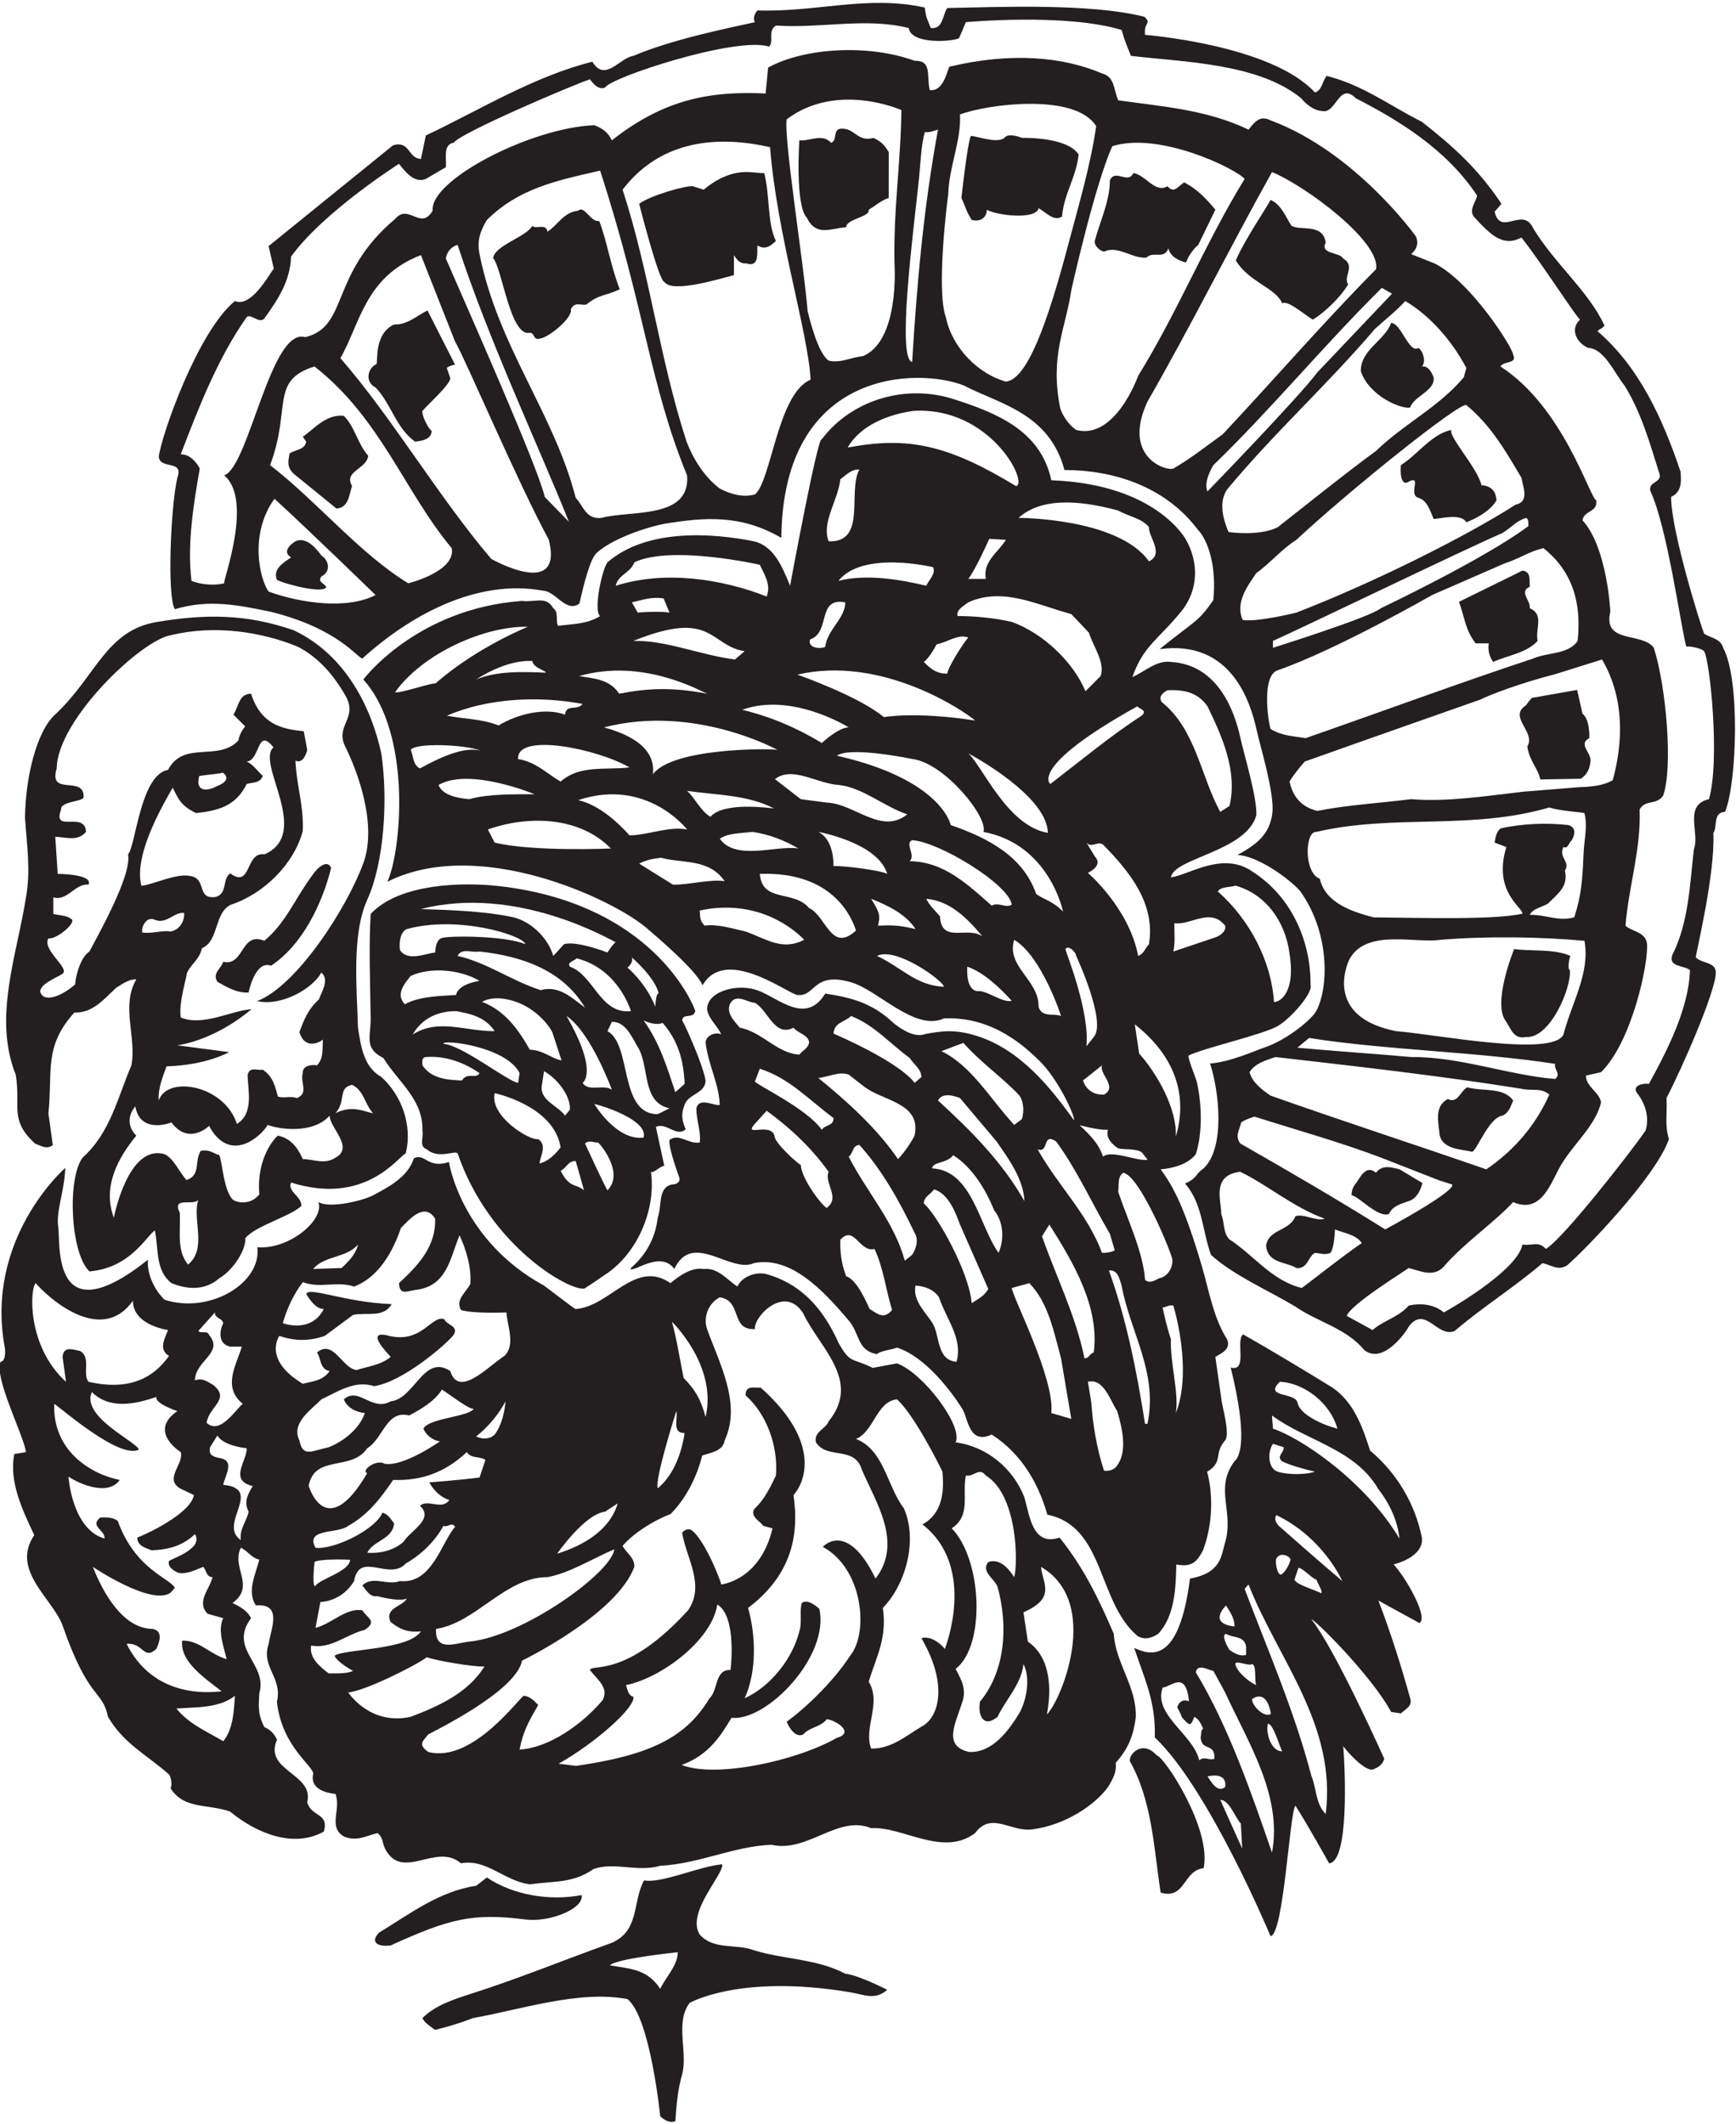 <?xml version="1.0" encoding="UTF-8"?>
<svg xmlns="http://www.w3.org/2000/svg" xmlns:xlink="http://www.w3.org/1999/xlink" width="448pt" height="548pt" viewBox="0 0 448 548" version="1.1">
<g id="surface1">
<path style=" stroke:none;fill-rule:nonzero;fill:rgb(13.73%,12.16%,12.549%);fill-opacity:1;" d="M 142.781 156.922 C 140.891 153.645 138.242 155.473 134.715 155.031 C 107.375 157.047 93.766 175.316 93.766 175.316 C 106.5 189.5 103.5 220 99.953 227.5 C 123.516 215.656 157.984 231.949 166.664 239.273 C 169.848 241.961 179.719 250.402 181.305 254.203 C 186.973 244.375 202.035 255.43 205.496 256.648 C 210.535 257.531 209.508 250.52 219.59 253.418 C 226.668 255.453 236.02 266.16 243.578 262.762 C 256.527 262.098 265.133 270.695 268.277 273.738 C 273.223 278.527 277.727 288.59 277.098 288.969 C 271.176 280.652 263.324 270.844 252.145 267.285 C 246.473 265.488 243.035 265.988 238.785 266.777 C 235.949 267.879 232.43 265.406 230.633 263.988 C 225.027 258.633 219.387 257.344 212.961 256.336 C 208 264.5 201.047 257.621 195.727 255.586 C 190.535 253.594 182.66 255.641 182.469 260.238 C 182.723 262.887 185.242 264.648 186.125 266.918 C 185.117 266.16 182.094 266.918 182.094 269.062 C 182.848 274.98 185.492 279.391 185.746 285.062 C 184.359 285.441 180.453 282.922 179.699 285.945 C 179.699 289.094 180.957 291.992 180.578 294.766 C 177.684 295.27 175.16 292.246 172.77 294.133 C 172.43 296.043 175.289 303.773 175.289 303.773 C 175.664 305.031 174.531 305.602 173.398 305.602 C 169.742 306.355 170.867 311.02 169.734 314.168 C 169.23 318.453 167.453 323.191 162.664 327.285 C 163.422 328.547 170.375 322.422 174.027 327.398 C 178.691 317.445 188.52 328.656 194.566 325.887 C 204.016 323.996 212.332 332.816 218.758 340.379 C 222.031 343.895 220.953 348.363 226.301 349.367 C 227.055 348.52 230.523 348.164 231.484 347.684 C 240.145 350.457 247.742 362.441 248.477 363.738 C 249.836 366.152 250.133 372.797 255.93 370.113 C 263.738 375.152 268.016 382.848 270.285 390.785 C 285.152 393.809 283.145 413.203 293.477 422.023 C 295.367 423.285 297.383 422.527 298.895 421.52 C 303.18 416.984 303.438 409.688 303.562 403.641 C 307.094 404.27 308.707 403.508 310.504 399.852 C 312.895 393.426 313.152 385.875 311.516 379.699 C 315.797 377.18 313.133 375.027 316.156 371.625 C 317.52 369.941 315.375 362.918 315.191 360.973 L 313.637 350.078 C 315.023 349.195 317.793 348.188 316.66 345.543 C 313.133 339.996 312.012 332.957 310.109 326.516 C 305.824 312.027 302.988 306.355 299.523 301.695 C 302.547 301.441 306.578 300.434 308.598 297.789 C 310.285 292.602 310.219 285.281 308.914 279.414 C 308.551 277.777 306.621 273.531 306.707 272.336 C 310.898 270.293 326.062 266.922 329.828 264.664 C 333.332 262.566 338.848 256.121 338.207 254.191 C 338.332 243.355 333.672 231.637 323.34 224.961 C 315.59 219.414 306.707 225.844 302.172 226.348 C 302.988 221.305 321.574 219.73 324.219 210.344 C 324.398 205.559 321.102 194.938 320.059 190.199 C 318.656 183.844 314.5 171.5 302.172 170.781 C 298.516 170.277 295.617 173.176 292.215 174.688 C 295.137 166.457 299 165 304.918 157.637 C 309.465 151.98 309.227 144.824 306.074 139.281 C 306.074 139.281 298.578 124.914 271.301 123.906 C 268.527 110.805 256.684 106.332 245.344 102.738 C 232.742 99.086 219.387 103.621 212.078 113.324 C 211.07 112.191 203.891 151.125 203.891 151.125 C 202 146.59 199.859 140.918 194.566 139.656 C 183.918 137.516 167.012 136.297 156.883 144.988 C 155.508 146.168 153.008 157.641 154.875 158.938 C 151.473 161.078 147.82 160.953 144.039 161.457 C 143.285 160.449 144.293 157.93 142.781 156.922 Z M 150.34 181.617 C 148.828 183.508 146.184 181.488 145.805 184.387 C 140.766 182.496 133.707 184.137 128.668 187.16 C 124.133 185.395 119.723 185.523 115.312 184.641 C 125.895 180.105 138.875 179.473 150.34 181.617 Z M 192.172 168.008 L 189.652 170.148 C 180.707 169.016 171.762 165.109 163.445 165.363 C 184 157 183.102 166.621 192.172 168.008 Z M 163.066 155.406 C 165.965 154.777 168.105 153.895 171.258 154.398 L 172.77 158.055 C 170.879 157.676 165.207 157.93 164.578 158.055 Z M 213.34 207.066 L 206.66 206.188 L 199.984 201.02 C 204.52 197.492 210.945 202.281 216.617 202.531 C 222.789 203.289 228.082 208.074 234.129 210.094 C 227.453 215.512 220.523 207.32 213.34 207.066 Z M 228.965 225.465 C 227.453 224.582 217.875 223.32 215.105 223.449 C 215.105 220.297 214.348 216.266 211.199 214.629 C 211.199 214.629 226.57 217.398 228.965 225.465 Z M 194.188 214.629 C 198.473 215.258 202.379 216.77 206.031 218.91 C 200.234 218.031 189.902 222.188 185.746 216.391 C 188.016 214.879 191.164 215.008 194.188 214.629 Z M 183.352 210.723 C 180.957 209.461 179.195 205.684 177.305 204.043 C 185.242 205.18 192.93 205.051 199.73 208.578 C 198.348 208.453 186.754 206.816 183.352 210.723 Z M 168.484 199.762 C 169.43 192.012 160.422 188.926 155.883 187.664 C 179.195 181.617 200.613 193.461 200.613 193.461 C 198.219 193.082 173.523 192.957 168.484 199.762 Z M 162.438 197.996 C 156.262 198.754 149.711 197.238 144.672 201.648 C 141.52 199.887 138.242 196.484 133.707 195.855 C 133.203 188.859 154.246 193.207 162.438 197.996 Z M 137.363 170.527 C 137.613 172.418 141.395 173.176 140.766 173.551 C 135.219 173.301 128.164 173.047 122.871 175.316 C 126.527 172.922 132.195 170.277 137.363 170.527 Z M 101.957 178.594 C 109.012 168.637 125.016 161.457 136.227 161.707 C 136.227 161.707 123 167 112.359 176.34 C 111.477 176.09 103.215 178.969 101.957 178.594 Z M 105.988 193.461 C 107.246 191.57 120.227 192.074 124.133 193.711 C 119.848 192.453 113.422 195.477 108.383 198.246 C 106.492 197.367 106.742 195.098 105.988 193.461 Z M 113.172 202.531 C 121.109 197.871 137.992 204.926 137.992 204.926 C 132.953 204.926 125.895 204.801 121.109 206.188 C 118.086 205.934 114.18 205.18 113.172 202.531 Z M 127.66 217.398 L 125.895 213.996 C 136.355 210.344 149.457 210.598 157.648 218.91 C 157.648 218.91 137.613 219.793 127.66 217.398 Z M 149.207 206.438 C 166.91 200.516 177.305 213.996 177.305 213.996 C 172.391 213.117 167.223 215.512 162.438 215.512 C 159.285 211.98 154.371 207.57 149.207 206.438 Z M 173.648 228.234 L 164.957 222.816 C 166.594 221.938 168.23 221.559 170.625 221.305 C 176.043 222.816 182.973 221.434 187.008 227.355 C 183.477 226.723 177.555 228.363 173.648 228.234 Z M 192.426 240.332 C 189.023 239.574 184.988 238.316 181.84 238.82 C 180.578 237.559 180.707 236.68 180.578 234.914 C 195.574 231.699 205.023 239.828 207.543 242.473 C 201.875 245.371 197.969 242.348 192.426 240.332 Z M 208.805 234.285 C 204.773 229.496 196.707 233.023 196.078 225.465 C 215.105 224.77 219.891 236.93 220.898 240.078 C 214.473 246.004 213.215 236.301 208.805 234.285 Z M 236.273 239.703 C 231.801 238.633 229.973 238.695 226.57 238.82 C 227.199 236.301 227.074 235.48 224.805 231.891 C 228.965 233.527 233.754 235.797 236.273 239.703 Z M 226.316 246.633 C 231.23 244.113 243.578 253.184 243.578 254.57 C 236.398 254.316 232.617 249.531 226.316 246.633 Z M 242.57 236.426 C 241.816 235.418 239.801 233.652 239.043 231.891 C 245.219 232.395 249.754 237.055 253.535 241.594 C 249.629 238.82 242.949 243.609 242.57 236.426 Z M 252.902 255.703 C 248.996 256.207 249.629 249.402 249.629 249.402 C 253.66 250.789 257.816 254.57 261.094 258.223 C 258.824 258.73 255.551 256.082 252.902 255.703 Z M 255.93 233.652 C 249.629 228.109 243.578 222.312 234.762 222.188 C 236.398 220.551 233.375 217.652 235.391 216.77 C 242.32 217.148 260.465 228.234 261.094 233.402 C 259.582 234.41 257.691 232.645 255.93 233.652 Z M 268.023 259.734 C 268.148 252.805 259.582 249.402 261.723 242.473 C 268.906 246.758 273.82 262.129 273.82 262.129 C 272.184 261.375 268.781 262.633 268.023 259.734 Z M 267.395 230.629 C 263.992 220.93 255.109 216.266 245.344 212.863 C 245.344 212.863 243.141 201.145 215.984 194.973 C 219.387 192.453 235.641 195.855 235.641 195.855 C 243.832 196.988 255.109 210.91 253.785 214.629 C 270.859 217.84 274.324 235.164 274.324 235.164 C 271.488 232.332 269.41 232.141 267.395 230.629 Z M 241.691 166.242 C 244.461 165.738 247.234 163.473 249.879 164.48 C 248.242 166.371 244.59 172.293 244.461 173.805 C 242.195 173.805 240.617 173.109 238.414 170.781 C 239.988 169.645 241.691 166.242 241.691 166.242 Z M 216.363 149.863 C 222.664 141.926 240.809 146.336 240.809 146.336 C 241.562 148.102 239.676 149.613 239.043 151.125 C 232.742 149.613 223.672 147.973 216.363 149.863 Z M 247.109 158.938 C 246.73 157.297 248.621 156.414 249.879 155.406 C 258.824 151.375 267.52 156.039 276.465 158.434 L 281.004 163.219 C 282.012 166.621 285.285 170.906 284.027 174.434 L 280.121 178.34 C 276.969 170.781 269.156 163.348 261.094 160.449 C 256.684 159.441 251.645 158.938 247.109 158.938 Z M 254.414 149.359 L 249.879 149.359 C 251.77 146.965 255.297 139.027 255.297 139.027 L 259.582 139.281 C 257.566 142.555 253.535 144.949 254.414 149.359 Z M 270.418 214.879 C 259.961 213.117 253.535 197.68 249.879 194.344 C 255.551 197.492 270.23 206.5 270.418 214.879 Z M 274.953 244.867 C 275.586 243.734 277.602 245.496 277.727 246.633 C 277.727 246.633 285.664 263.641 282.262 267.547 L 280.371 269.941 C 281.254 260.68 274.953 245.496 274.953 244.867 Z M 284.906 282.414 C 282.262 282.543 280.246 281.156 279.488 278.762 L 284.402 274.855 C 283.523 276.996 288.562 280.398 284.906 282.414 Z M 288.562 296.277 C 289.82 296.652 293.238 296.277 294.625 297.285 L 296.156 299.188 C 293.887 299.816 286.797 296.527 284.656 298.418 C 283.523 295.016 281.379 292.938 278.609 290.289 C 278.609 290.289 283.27 291.613 285.914 291.488 C 285.285 293.629 287.051 295.27 288.562 296.277 Z M 272.559 294.512 C 277.852 301.695 281.758 310.387 286.422 318.328 L 287.68 322.609 C 286.672 323.113 285.539 323.238 284.402 323.238 C 280.496 312.906 273.062 305.98 267.773 296.527 C 270.797 297.66 268.906 291.992 272.559 294.512 Z M 248.621 269.062 C 252.902 273.973 258.699 278.008 262.859 282.414 C 264.117 283.801 264.371 286.574 263.738 288.715 L 261.723 290.23 C 255.551 283.551 250.762 274.98 242.949 271.203 Z M 247.738 283.297 L 257.188 294.512 C 260.34 299.047 264.117 304.215 264.371 309.883 C 258.699 299.93 251.016 292.117 242.066 283.93 C 243.074 281.91 245.848 282.543 247.738 283.297 Z M 219.641 262.129 C 225.688 264.523 229.719 269.312 234.762 272.965 C 236.145 274.98 237.656 275.738 237.785 277.879 L 236.02 279.391 C 236.02 279.391 233.375 274.699 215.105 266.664 C 215.23 263.77 218.129 263.641 219.641 262.129 Z M 219.012 277.25 L 222.914 280.273 C 227.578 284.055 237.91 284.434 236.02 293 C 234.887 295.145 233.5 297.156 231.734 299.047 C 226.316 291.109 218.633 284.18 211.199 278.133 C 214.098 277.754 216.617 276.367 219.012 277.25 Z M 190.91 265.152 C 189.652 263.516 187.133 261.375 188.52 258.73 C 190.156 256.336 192.801 258.602 194.816 258.73 C 198.219 260.617 199.859 267.676 204.773 265.152 C 206.031 266.664 208.426 266.918 208.805 268.809 C 208.68 270.445 207.164 270.949 206.285 272.086 C 200.613 271.832 196.582 266.16 190.91 265.152 Z M 213.34 311.648 C 211.828 310.766 206.789 303.961 206.66 300.562 C 205.781 300.184 199.625 294.629 199.879 292.992 C 198.617 289.211 190.676 294.125 195.59 289.086 L 197.844 286.574 C 203.891 290.984 209.309 296.023 213.844 302.324 C 212.586 305.223 216.992 309.004 213.34 311.648 Z M 212.078 291.488 C 208.176 285.945 195.195 279.895 194.816 279.016 L 196.078 275.738 C 203.637 278.133 208.68 283.676 215.105 288.465 C 215.105 290.605 212.961 290.102 212.078 291.488 Z M 224.43 337.73 C 223.926 336.723 221.277 330.172 218.379 329.289 C 217.121 326.137 216.742 322.863 216.867 319.84 C 220.523 315.934 221.781 323.238 225.688 322.23 C 228.082 327.398 228.586 332.816 230.223 337.98 C 227.957 340.629 226.285 338.801 224.43 337.73 Z M 233.5 325.258 C 230.727 315.176 223.797 307.742 219.012 298.418 C 220.27 297.535 219.891 295.52 221.781 295.395 C 227.703 301.945 232.238 310.137 236.02 318.074 C 237.152 319.84 236.398 322.23 235.391 323.746 Z M 246.855 351.34 C 241.816 350.961 242.57 345.039 240.809 341.637 C 239.172 338.863 235.391 335.59 236.273 331.684 C 238.539 331.809 241.059 332.691 242.32 334.707 C 244.336 340.629 248.492 345.289 246.855 351.34 Z M 250.762 336.219 C 250.07 328.09 241.816 313.41 238.414 310.516 C 238.289 308.875 240.43 307.867 241.059 306.859 C 244.715 307.992 246.477 312.531 247.738 315.934 L 255.047 332.562 C 253.91 334.453 252.652 334.961 250.762 336.219 Z M 257.691 323.238 C 252.652 316.184 250.887 301.945 240.555 301.441 C 240.684 299.68 244.461 300.184 245.973 298.039 C 251.016 301.191 254.543 307.238 256.559 312.277 C 258.824 315.051 259.328 319.461 257.691 323.238 Z M 271.301 364.566 C 272.277 355.812 261.348 334.707 261.094 332.312 L 265.629 331.051 C 270.543 336.094 271.93 343.527 273.82 350.457 L 276.465 366.078 Z M 268.906 318.957 L 270.797 315.934 C 277.098 325.887 283.773 337.227 282.262 348.945 C 281.129 349.195 281.129 350.457 279.867 350.457 C 277.602 339.367 272.559 329.414 268.906 318.957 Z M 287.934 378.555 C 287.176 379.312 286.168 379.562 284.906 379.438 C 283.02 373.641 282.012 367.594 281.633 361.922 L 280.75 356.504 C 284.781 355.496 286.422 361.164 288.309 364.062 C 289.57 368.348 291.207 374.773 287.934 378.555 Z M 296.121 367.34 L 295.492 367.34 C 293.352 353.73 290.703 340.379 286.168 327.777 C 288.562 327.523 288.941 330.172 289.445 331.684 C 291.711 343.902 298.895 354.109 296.121 367.34 Z M 303.43 364.566 C 304.312 359.527 301.918 351.465 302.172 345.543 C 301.16 342.395 300.785 340.754 300.027 337.352 C 301.035 337.227 301.664 336.598 302.801 336.848 C 305.195 345.164 306.578 356.883 303.43 364.566 Z M 302.547 325.004 C 302.676 327.145 301.289 329.414 299.145 329.793 C 298.137 330.297 296.625 331.305 295.492 330.172 C 294.988 322.988 291.082 314.926 288.562 307.488 C 288.812 305.852 288.309 303.711 289.82 302.574 C 294.105 303.078 302.547 323.746 302.547 325.004 Z M 318.801 228.488 C 326.613 230.629 331.781 237.812 332.789 246.129 C 334.488 256.902 329.637 258.73 328.758 258.477 C 328.125 248.02 322.457 237.184 314.266 230 C 315.148 228.613 317.668 228.992 318.801 228.488 Z M 303.051 238.191 C 307.211 238.82 312.375 234.031 316.156 238.82 C 316.535 240.332 314.77 241.465 313.637 241.844 L 302.801 245.496 C 303.305 243.23 303.051 240.586 303.051 238.191 Z M 303.43 293.254 C 303.809 286.195 298.641 276.996 293.98 271.832 L 292.848 264.273 C 307.086 275.484 305.066 287.836 303.43 293.254 Z M 301.289 178.09 C 306.074 177.836 309.352 178.969 311.621 182.246 C 315.273 189.805 319.434 198.879 317.289 207.949 L 314.895 209.461 C 309.855 200.266 308.598 188.168 299.777 181.113 C 298.895 179.602 300.152 178.719 301.289 178.09 Z M 296.5 243.609 C 295.367 244.867 295.238 246.004 293.727 246.633 C 291.336 234.223 280.75 225.211 280.75 225.211 C 282.199 224.457 284.402 222.945 282.516 220.93 L 280.371 217.398 C 281.633 218.91 283.27 216.895 284.656 217.902 C 291.461 224.836 298.266 233.148 296.5 243.609 Z M 293.477 182.246 C 293.98 182.875 296.246 183.254 294.609 184.641 C 286.672 189.805 279.238 195.98 271.047 202.281 C 271.047 202.281 265.188 197.996 293.477 182.246 Z M 288.562 131.719 C 291.207 133.23 294.734 133.734 296.5 136.004 C 296.375 138.523 300.531 142.934 296.5 144.824 C 288.562 133.609 262.859 133.609 262.859 133.609 C 269.535 127.562 281.129 129.703 288.562 131.719 Z M 235.641 106.016 C 255.426 104.758 265.504 124.539 262.227 125.422 C 244.715 114.836 234.5 112.5 218.758 115.465 C 222.16 109.543 229.469 106.898 235.641 106.016 Z M 216.867 123.656 C 218.379 122.523 219.766 121.012 221.781 121.137 C 218.633 126.805 223.797 140.035 213.844 139.656 C 211.953 134.742 216.238 129.199 216.867 123.656 Z M 209.055 164.984 C 214.473 163.094 210.695 154.023 218.129 155.406 C 218.129 159.566 213.465 162.465 212.961 166.875 C 211.828 167.504 208.301 167.254 209.055 164.984 Z M 251.645 185.898 C 236.211 183.508 228.082 185.02 228.082 185.02 C 221.656 179.602 205.781 174.055 205.781 174.055 C 227.391 169.016 248.492 183.191 251.645 185.898 Z M 219.012 187.664 C 216.363 187.664 212.078 191.695 212.078 191.695 C 205.652 187.789 198.852 184.891 191.543 183.129 C 204.395 178.465 219.012 187.664 219.012 187.664 Z M 163.695 145.074 C 173.273 140.539 196.078 145.707 196.078 145.707 C 197.086 147.973 199.102 150.746 197.844 153.895 C 186.25 149.359 171.633 147.094 158.906 151.125 C 159.41 148.352 162.812 147.723 163.695 145.074 Z M 182.469 178.969 C 173.211 177.207 167.098 177.586 159.789 178.969 C 157.27 175.191 153.238 175.062 149.457 174.434 C 165.965 169.645 181.086 178.465 182.469 178.969 "/>
<path style=" stroke:none;fill-rule:nonzero;fill:rgb(13.73%,12.16%,12.549%);fill-opacity:1;" d="M 293.098 443.191 C 293.477 435.379 287.805 428.953 287.43 421.52 C 283.523 412.449 279.617 404.383 273.441 396.699 C 266.5 399 265.758 391.281 264.371 386.367 C 261.473 378.805 254.543 373.137 246.605 372.129 C 248.652 367.938 238.098 354.078 231.469 351.758 L 225.215 352.914 C 219.789 350.207 219.5 352 216.398 346.457 C 211.988 336.629 206 331 197.59 328.656 C 194.945 328.152 191.543 329.289 190.281 331.934 C 187.512 330.047 185.242 327.02 181.59 327.398 C 178.438 326.895 175.289 329.16 173.02 331.051 C 163.949 324.754 157.395 337.102 148.574 337.73 C 148.574 337.98 143.285 333.824 140.387 331.684 C 119.344 320.215 115.879 300.434 115.879 299.805 C 110.211 301.633 109.703 297.348 106.809 298.859 C 105.168 303.836 100.113 306.312 96.391 308.336 C 93.699 309.797 84.984 311.879 82.164 310.125 C 83.805 314.785 74.5 322.5 66.406 321.777 C 67.609 330.98 54.141 339.117 42.484 335.336 C 39.711 332.691 37.82 328.406 38.199 325.004 C 13 345 15.66 320.469 15.031 316.562 C 14.402 312.531 16.652 307.301 16.844 301.316 C 16.844 301.316 -4.137 319.586 1.281 347.938 C 1.281 347.938 1.66 351.211 0.148 351.34 C -1.617 355.371 6.195 370.488 6.699 374.648 L 3.676 375.152 C 2.289 382.336 5.816 389.645 8.844 396.066 C 2.668 405.141 13.629 412.449 16.148 419.379 C 22.953 438.973 26.418 435.82 27.867 442.941 C 32.027 449.996 37.949 452.77 43.617 457.809 C 44.121 458.438 44.504 460.578 44 461.332 C 47.402 466.875 53.699 465.367 59.367 467.383 C 66.422 473.18 75.887 476.836 83.57 472.551 C 84.957 467.637 80.41 468.898 79.277 464.988 C 81.164 457.555 67.949 456.922 71.477 448.859 C 70.844 447.348 69.711 446.211 68.199 445.582 C 66.562 442.305 66.688 440.414 66.941 436.762 C 69.082 429.203 58.863 425.551 64.785 417.488 C 63.902 415.598 61.887 414.465 59.996 413.582 C 66.047 409.172 59.621 404.512 62.141 399.344 C 63.652 399.848 65.039 402.117 66.926 402.367 C 65.918 406.273 63.652 410.684 66.047 414.211 C 73.102 413.582 69.824 420.512 69.32 424.164 C 67.305 430.09 72.977 432.859 71.465 439.035 C 72.723 450.941 81.418 455.918 80.789 457.809 C 80.031 461.59 84.191 462.598 86.582 462.848 C 88.094 466.879 84.566 471.289 88.727 473.809 C 92 475.195 94.395 473.684 97.418 472.93 C 98.805 473.938 98.68 475.449 99.309 476.836 C 103.719 485.656 112.539 475.195 118.965 480.738 C 125.52 479.48 130.055 485.277 136.73 486.16 C 143.156 485.277 147.82 485.906 153.113 482.254 C 158.531 480.234 164.453 483.133 170.375 481.371 C 180.453 480.867 189.273 476.332 199.102 475.953 C 208.426 478.094 216.238 468.141 224.805 471.668 C 232.996 471.164 243.328 479.227 251.645 472.93 C 255.93 467.133 261.094 472.992 266.766 471.922 C 274.953 470.785 282.516 465.746 285.914 461.086 C 287.301 458.816 288.184 457.18 287.934 454.785 C 291.207 451.129 292.469 447.855 293.098 443.191 Z M 53.949 344.406 C 53.445 343.148 51.934 344.156 51.176 343.398 L 55.461 338.613 C 55.336 340.125 57.477 340.125 57.602 341.383 C 56.723 343.148 56.094 346.676 59.367 347.434 L 62.391 347.434 C 61.133 351.969 57.215 357.766 62.633 362.176 C 60.617 363.938 56.723 370.238 53.32 367.09 C 53.949 362.805 59.508 361.027 55.094 357.375 C 53.207 356.238 52.184 355.496 50.297 356.129 C 50.422 350.961 57.855 349.07 53.949 344.406 Z M 9.219 331.051 C 11.488 333.824 25.789 347.621 34.293 335.59 C 34.293 341.953 43.367 343.148 43.367 343.148 C 42.484 345.414 40.844 348.188 43.617 349.828 C 39.73 355.301 33.664 358.961 22.828 356.504 C 21.191 354.234 23.582 350.328 20.684 348.566 C 18.797 348.188 16.402 347.18 16.148 350.078 L 17.031 356.504 C 6.887 347.305 7.707 332.438 9.219 331.051 Z M 32.672 424.117 C 37.02 423.742 37.066 428.449 40.344 425.426 C 41.223 423.535 42.105 420.891 39.461 420.262 C 31.648 420.262 26.48 410.684 23.961 404.258 C 23.961 404.258 39.02 414.402 43.996 410.938 L 45.129 409.676 C 43.871 407.156 34.922 404.953 30.387 392.414 C 29.379 391.531 27.488 391.406 25.852 391.531 C 23.078 393.801 27.113 394.684 26.984 396.949 C 18.543 394.555 17.66 380.949 17.66 380.949 C 20.559 382.965 27.992 386.051 30.891 381.828 C 23.582 380.383 13.504 374.395 14.008 362.176 C 16.781 364.191 30.891 376.41 35.805 374.02 C 35.805 372.254 20.75 365.578 23.711 359.148 C 28.246 363.688 34.922 362.301 40.344 360.41 C 39.965 362.176 45.762 364.062 45.762 364.062 C 38.074 369.355 46.641 374.648 46.641 374.648 C 47.523 377.672 42.359 381.453 46.391 383.973 L 50.043 385.734 C 49.16 390.648 37.191 396.066 35.426 396.699 C 35.426 398.84 37.57 399.344 39.082 399.973 C 43.367 399.848 47.145 398.84 50.297 395.816 C 52.691 399.598 43.996 402.242 43.617 402.746 C 43.113 404.258 45.004 405.395 46.012 405.77 C 48.152 406.273 50.422 405.016 52.438 404.258 C 53.195 404.887 53.195 406.902 54.832 406.902 C 54.203 409.93 50.547 413.203 53.57 416.355 L 57.602 417.488 C 56.094 420.637 57.73 424.797 58.484 428.07 C 53.949 426.688 51.43 423.16 47.02 423.285 C 46.391 428.703 52.801 432.906 57.211 436.371 C 53.57 436.734 39.648 438.027 32.672 424.117 Z M 60.629 437.523 C 60.375 441.051 60.25 446.09 57.602 449.238 C 53.445 446.719 48.91 444.957 45.508 440.797 C 50.422 440.422 56.469 440.797 60.629 437.523 Z M 64.156 390.02 C 63.652 392.539 61.762 394.43 62.141 397.328 C 56.094 393.297 68.188 384.098 57.602 383.09 C 57.98 380.82 60.879 376.789 56.594 376.16 C 54.707 375.781 53.824 375.277 54.203 373.387 L 56.094 370.363 C 57.73 373.137 63.652 373.641 63.652 373.641 C 63.902 376.664 58.863 381.957 65.227 383.406 C 63.59 386.051 63.023 387.754 64.156 390.02 Z M 182.094 365.578 C 180.77 360.852 179.445 358.645 176.422 355.496 C 175.414 350.711 174.785 346.047 173.398 341.008 C 173.398 341.008 185.18 352.348 182.094 365.578 Z M 174.531 364.062 C 175.035 365.953 173.273 369.734 176.676 369.734 C 175.918 374.773 173.902 380.57 169.742 383.973 C 168.863 381.828 174.531 364.062 174.531 364.062 Z M 156.137 390.02 L 159.41 387.879 C 157.27 395.062 150.215 398.84 143.789 400.855 C 143.789 400.855 150.844 390.648 156.137 390.02 Z M 141.27 406.902 C 146.938 405.895 152.859 402.117 158.531 399.723 C 157.773 405.895 134.715 422.277 121.109 423.535 C 117.77 423.852 112.16 426.434 112.539 420.262 C 122.996 418.621 130.305 406.902 141.27 406.902 Z M 115.941 386.996 C 114.18 389.77 110.273 386.617 108.383 388.508 C 112.16 391.91 105.863 394.934 104.098 397.832 C 101.453 400.102 97.922 400.855 94.773 400.605 C 96.285 397.453 101.324 397.203 101.703 393.047 C 100.82 391.91 100.191 390.648 98.68 390.273 C 96.977 394.555 86.332 399.848 81.418 399.344 C 78.645 394.18 87.215 395.816 89.859 393.676 C 95.027 390.777 98.176 386.617 101.453 381.828 C 108.887 382.082 114.934 379.812 120.477 374.648 C 121.613 376.41 123.879 375.656 125.266 376.664 L 123.754 381.199 C 118.965 381.828 110.777 382.461 110.777 382.461 C 111.91 384.477 113.547 386.238 115.941 386.996 Z M 90.363 402.43 C 90.113 405.582 82.316 407.379 81.309 409.27 C 80.551 409.145 81.039 404.258 81.164 402.996 C 82.172 402.242 88.348 402.305 90.363 402.43 Z M 122.871 370.617 C 125.895 368.223 128.793 364.82 130.434 361.547 C 130.305 364.062 129.426 367.844 127.66 370.113 C 126.398 371.371 124.512 371.371 122.871 370.617 Z M 92.379 321.098 C 91.875 323.492 90.047 325.383 88.16 327.145 L 80.789 327.398 C 83.812 323.871 89.355 324.629 92.379 321.098 Z M 77.262 371.625 C 74.992 367.09 80.535 363.562 82.93 361.039 C 87.215 359.023 91.625 356 96.539 357.637 C 104 356.5 115.059 346.93 117.074 344.406 C 118.461 342.016 115.188 341.887 114.684 340.379 C 111.406 339.117 108.949 346.676 100.445 344.66 C 93.828 342.895 100.066 349.195 100.82 350.078 C 98.301 352.219 94.648 352.598 92 353.48 C 88.223 352.977 86.078 345.414 81.797 348.945 C 82.93 350.457 82.426 353.23 85.07 353.73 C 83.309 356.254 80.66 356.379 78.141 357.008 C 67.684 350.77 72.094 344.66 72.094 344.66 C 76.125 346.047 79.781 346.047 83.812 344.66 L 91.121 339.242 C 94.773 338.484 98.93 340.125 101.074 336.469 C 88.789 335.965 79.906 331.934 79.023 333.824 C 79.906 335.336 81.543 337.73 83.559 337.73 C 80.285 344.156 72.977 341.383 72.977 341.383 C 74.109 337.48 75.746 333.949 78.141 330.801 C 82.75 332.5 86.836 330.422 91.371 331.934 C 97.797 329.539 101.453 322.734 103.469 316.812 C 105.609 314.672 109.516 310.012 112.289 314.422 C 112.539 321.602 107.879 326.516 102.965 331.051 C 103.09 334.078 104.75 333.25 107.121 332.816 C 115.312 331.934 116.066 324.879 118.59 318.703 C 120.227 322.23 121.738 327.02 121.359 331.305 C 120.227 333.445 117.453 335.336 118.965 337.98 C 122.117 338.988 130.684 338.613 130.684 338.613 C 130.938 342.141 133.078 347.055 130.18 349.828 C 126.023 352.473 118.398 360.852 116.195 353.73 C 109.391 349.195 106.996 360.914 100.82 361.547 C 95.906 364.316 92.633 357.637 88.727 361.039 C 89.609 363.184 91.75 364.316 94.145 364.566 C 92.883 368.473 88.727 371.879 84.82 373.387 C 80.285 374.395 78.141 376.035 77.262 371.625 Z M 94.773 373.641 C 98.93 371.121 99.688 363.688 105.609 365.199 C 108.633 363.562 112.16 361.547 114.051 358.52 C 116.066 359.781 121.234 363.812 122.242 363.434 C 121.109 365.578 110.648 365.828 109.266 368.602 C 109.895 370.113 111.531 371.625 113.547 371.879 C 113.676 371.75 104.352 378.43 99.309 377.672 C 97.043 376.285 93.012 379.562 94.773 380.066 C 84.062 398.336 79.652 383.344 79.652 383.344 C 81.164 375.152 90.742 379.688 94.773 373.641 Z M 84.82 431.727 C 82.426 429.961 79.781 427.695 80.285 424.547 C 85.449 425.551 89.609 421.52 94.145 420.512 C 97.418 418.246 94.898 417.613 93.516 415.473 C 89.355 414.715 85.703 418.875 81.418 420.008 L 82.676 413.328 C 86.457 413.078 89.609 410.938 91.371 407.91 C 92.758 399.973 100.445 408.039 104.727 403.379 C 108.887 400.98 112.289 397.578 114.43 393.676 C 115.562 394.18 116.57 392.539 117.453 393.926 C 113.926 397.832 111.531 408.797 103.215 407.91 C 99.941 409.172 96.16 406.398 93.516 409.047 C 94.648 410.434 95.402 412.07 97.418 411.816 C 97.418 411.816 102.84 413.328 104.98 412.449 C 103.973 414.465 99.059 414.844 100.82 418.496 C 103.09 420.262 105.105 421.27 108.633 420.891 C 105.359 425.805 88.473 425.426 86.332 427.191 C 87.09 428.953 91.121 431.098 91.121 431.098 C 89.48 431.852 86.836 431.727 84.82 431.727 Z M 89.859 436.641 C 93.891 436.387 107.121 429.836 110.145 427.566 C 112.539 428.449 122.117 430.09 125.016 429.961 C 120.73 436.895 112.918 440.297 105.988 442.941 C 95.402 445.27 89.859 436.641 89.859 436.641 Z M 148.641 455.602 L 144.164 455.035 C 153.68 449.68 164.074 440.422 163.445 437.773 C 162.059 437.395 161.934 435.883 161.555 434.75 C 170.121 433.113 183.605 423.535 185.117 413.961 C 190.281 417.109 188.52 430.844 188.52 430.844 C 184.359 430.719 185.367 436.137 183.102 438.152 C 177.051 448.23 167.855 452.832 148.641 455.602 Z M 219.387 427.191 C 214.789 434.246 207.418 441.051 203.008 444.199 C 203.637 445.84 205.402 448.484 207.293 447.477 C 208.93 445.586 211.828 445.586 213.34 443.57 C 215.48 443.695 220.773 446.973 215.984 448.359 C 205.402 454.406 184.551 458.816 175.918 455.352 C 182.973 452.832 186.125 447.602 188.77 443.191 C 197.844 444.199 214.16 427.316 211.449 415.094 C 210.191 413.961 208.301 412.574 206.914 413.582 C 206.285 415.473 207.039 418.621 206.285 420.891 C 204.52 427.945 198.852 435.129 192.172 438.152 C 195.32 431.223 195.07 422.023 193.055 414.844 C 205.34 405.582 206.031 394.43 204.773 385.734 C 207.039 383.344 212.898 372.82 196.328 358.016 C 194.816 358.145 192.297 357.262 192.426 360.031 C 197.715 364.695 200.867 372.883 200.234 380.695 C 198.852 383.594 197.211 386.996 194.816 389.137 C 193.18 391.152 196.457 392.664 196.961 393.676 L 199.355 394.305 C 196.203 407.785 186.125 408.797 186.125 408.797 C 185.492 406.273 180.832 395.438 177.934 394.555 C 177.18 394.555 176.547 394.809 176.043 395.438 C 177.051 401.988 182.094 408.922 177.555 415.473 C 161.555 432.984 152.859 429.207 152.23 430.844 C 153.992 433.238 157.27 435.379 155.508 438.656 C 150.215 444.957 141.52 451.004 134.086 451.383 C 134.969 446.719 136.48 444.074 138.875 439.914 C 137.867 438.781 136.73 437.648 135.219 437.523 C 134.59 437.145 122.18 455.035 110.523 452.012 C 107.688 449.996 109.266 449.113 110.523 447.477 C 111.531 446.848 133.203 436.453 134.715 428.449 C 134.715 428.449 159.16 416.605 163.695 404.258 C 163.82 401.863 161.555 400.605 160.672 398.84 C 163.445 395.562 168.863 392.16 173.02 390.648 C 177.051 386.617 179.824 381.074 181.211 375.531 C 182.848 374.898 186.629 374.523 187.008 371.625 C 191.414 362.176 185.621 351.715 182.469 342.895 C 181.398 339.746 182.848 336.219 185.746 334.707 C 191.668 335.59 188.391 343.273 194.816 342.895 C 194.441 339.746 202.504 331.242 207.293 338.863 C 211.324 347.559 222.41 356.129 213.844 366.711 C 213.09 368.727 209.938 369.355 210.566 372.129 C 213.465 376.664 220.523 372.883 222.41 379.184 C 225.941 387.5 233.121 397.961 225.941 407.281 C 218.57 392.035 212.332 399.094 212.332 399.094 C 222.664 404.637 224.301 421.145 219.387 427.191 Z M 243.832 425.426 C 242.32 423.535 239.801 422.023 237.785 422.652 C 244.715 434.562 242.32 442.941 238.035 445.336 C 234.129 447.602 230.098 451.258 224.805 451.129 C 222.789 445.711 227.578 439.41 224.176 433.867 C 226.191 427.316 228.965 422.652 227.828 414.844 C 233.754 408.797 236.902 397.328 233.246 389.137 C 228.84 383.344 228.207 374.145 220.898 371.246 C 225.562 369.355 226.191 361.547 231.484 361.039 C 235.77 364.82 242.195 377.547 243.203 379.688 C 243.707 384.855 243.203 390.523 238.035 393.297 C 252.273 404.32 243.832 425.426 243.832 425.426 Z M 263.234 441.68 C 260.59 446.09 256.305 452.266 250.133 452.012 C 243.203 450.5 246.605 444.641 248.367 439.035 C 249.438 435.82 248.117 433.363 246.605 430.594 C 254.48 424.48 253.406 402.242 245.598 394.305 C 250.637 391.027 248.242 385.609 249.25 380.695 C 251.391 381.074 252.652 378.43 254.414 380.695 C 262.668 385.734 262.73 403.504 261.723 406.902 C 260.34 404.762 258.07 401.988 255.047 402.996 C 253.031 405.52 256.684 407.281 257.441 409.426 C 260.211 419.504 259.457 431.098 252.902 439.035 C 252.273 442.688 253.848 445.902 257.441 442.941 C 259.328 438.781 263.613 434.496 264.117 429.332 C 265.758 432.48 265.254 437.648 263.234 441.68 Z M 270.164 442.312 C 271.301 436.387 271.426 427.82 265.254 423.535 L 264.117 415.977 C 272.75 412.195 268.969 408.414 268.652 404.258 C 284.402 413.457 273.695 439.035 270.164 442.312 "/>
<path style=" stroke:none;fill-rule:nonzero;fill:rgb(13.73%,12.16%,12.549%);fill-opacity:1;" d="M 110.145 296.527 C 113.043 299.109 117.328 296.781 118.086 297.535 C 126.273 321.477 147.043 333.203 150.824 332.445 C 153 331 153.68 330.609 155.508 329.289 C 164.453 323.871 169.367 312.027 167.98 302.324 C 168.551 302.895 170.676 300.582 171.438 300.82 L 169.258 290.738 C 172.027 289.48 174.551 293.5 176.945 291.359 C 176.062 289.215 175.684 287.703 176.562 285.309 C 177.57 282.035 181.723 282.438 182.102 278.906 C 181.66 275.348 176.926 264.648 176.043 263.266 C 176.297 261.246 178.816 263.012 179.445 260.871 C 177.5 255.5 165.574 232.852 128.906 228.629 C 119.52 227.551 103.09 227.859 95.656 235.797 C 95.152 244.617 95.527 253.551 95.656 262.762 C 95.719 267.297 93.828 270.445 98.93 272.965 C 102.84 279.266 109.266 283.676 109.012 291.738 C 109.391 293.379 108.004 295.773 110.145 296.527 Z M 139.254 300.184 C 139.254 298.543 141.395 295.52 138.875 293.883 C 136.73 294.387 126.273 287.961 127.66 282.039 C 127.66 282.039 142.969 285.25 144.672 296.023 C 143.41 297.66 141.645 299.551 139.254 300.184 Z M 150.969 259.988 C 147.316 257.215 144.164 254.191 139.504 255.453 C 132.07 253.059 125.52 248.27 118.086 246.633 C 119.094 244.488 121.863 245.875 123.754 245.496 C 134.34 246.633 145.176 250.16 150.969 259.988 Z M 148.828 247.262 C 159.664 249.973 162.812 260.871 162.812 260.871 C 154.875 261.754 153.238 251.547 147.062 249.402 C 146.309 248.27 147.945 248.02 148.828 247.262 Z M 129.172 257.594 C 136.5 258.25 141.141 263.641 142.527 266.289 L 144.922 273.598 C 142.277 273.094 140.262 270.949 136.73 270.824 C 133.707 265.531 130.305 260.742 124.383 258.477 C 125.77 257.719 127.406 257.469 129.172 257.594 Z M 147.062 286.32 L 145.805 287.836 C 144.039 285.312 139.629 284.055 139.758 280.527 L 140.387 276.367 C 143.66 278.133 147.316 282.668 147.062 286.32 Z M 134.086 276.871 L 133.707 279.391 C 131.062 279.016 119.094 269.562 114.43 269.312 C 113.926 268.051 130.684 269.941 134.086 276.871 Z M 144.672 302.07 C 146.184 301.316 146.688 299.426 148.574 299.551 L 150.719 307.113 C 148.449 305.223 147.062 306.672 144.672 302.07 Z M 150.34 279.391 C 150.34 279.391 154.625 276.746 146.184 262.129 C 152.48 266.289 157.898 281.156 157.898 281.156 C 155.758 279.645 151.852 281.785 150.34 279.391 Z M 156.766 307.113 C 155.883 305.727 150.969 295.016 150.969 295.016 C 152.105 294.008 153.238 294.891 154.371 294.766 C 155.633 296.023 160.926 302.891 156.766 307.113 Z M 166.09 293.504 C 159.035 294.387 153.363 284.809 153.363 284.809 C 155.508 285.312 167.352 288.969 166.09 293.504 Z M 169.742 287.457 C 159.664 287.457 163.129 269.5 156.766 266.035 L 157.898 263.641 C 161.301 263.516 162.941 267.297 164.324 269.691 C 167.855 274.855 165.336 284.305 172.77 285.945 Z M 176.676 279.645 L 174.281 281.785 C 172.137 275.359 170.246 269.062 166.09 263.266 C 167.602 264.02 169.742 264.523 171.004 263.895 C 174.91 268.43 176.422 273.344 176.676 279.645 Z M 163.066 247.012 C 165.965 249.656 169.238 253.184 169.996 256.336 C 169.238 256.082 169.113 259.734 169.113 259.734 C 166.594 253.438 161.934 249.656 161.934 249.656 C 162.438 249.152 163.445 248.27 163.066 247.012 Z M 158.906 243.105 C 158.277 243.355 156.766 245.75 156.766 245.75 C 156.766 245.75 148.703 242.602 145.551 243.609 L 142.781 246.633 C 141.52 242.223 137.363 237.938 132.574 236.68 C 125.016 235.039 116.066 234.789 108.633 234.535 C 133.203 228.234 157.27 242.348 158.906 243.105 Z M 104.98 239.703 C 118.086 236.109 134.844 241.215 135.598 243.609 C 130.305 241.34 115.059 241.34 113.801 242.098 C 112.539 242.727 112.414 244.488 112.289 245.75 C 109.77 246.004 105.23 248.145 103.215 245.121 C 102.965 243.355 103.215 240.457 104.98 239.703 Z M 105.988 251.797 C 111.152 249.402 118.84 250.16 123.754 253.059 C 117.77 254.066 117.707 256.711 117.707 256.711 C 114.051 256.965 108.258 256.965 104.477 259.105 C 102.082 256.586 104.223 253.941 105.988 251.797 Z M 117.707 260.871 C 121.863 261.625 125.266 262.508 127.66 266.035 C 120.352 266.16 113.172 262.633 106.492 266.918 C 108.887 262.762 112.918 260.871 117.707 260.871 Z M 109.012 274.855 C 109.012 273.973 108.762 272.84 109.895 272.715 C 114.934 272.336 119.723 274.102 123.754 276.871 C 122.871 278.512 120.605 276.492 119.219 278.762 C 115.312 278.637 111.281 278.258 109.012 274.855 "/>
<path style=" stroke:none;fill-rule:nonzero;fill:rgb(13.73%,12.16%,12.549%);fill-opacity:1;" d="M 4.055 277.25 C 5.441 285.566 2.289 288.906 9.094 295.078 C 10.859 295.711 11.992 296.59 13.629 295.457 L 12.496 287.27 C 13.629 276.305 11.234 270.066 19.172 261.246 C 23.961 261.375 26.734 257.848 30.012 254.82 C 31.648 253.812 33.41 252.555 35.176 252.68 C 31.145 259.484 35.301 267.801 33.914 274.855 C 30.387 283.047 28.496 292.246 21.316 298.672 C 17.285 304.09 18.164 323.367 23.078 328.027 C 33.664 327.145 37.82 318.828 39.965 317.445 C 40.973 322.484 40.09 327.777 44.246 331.051 C 48.281 332.691 52.816 333.066 56.594 329.793 C 60.242 327.629 63.512 322.438 63.309 319.457 C 65.742 316.336 74.977 313.828 77.766 311.145 C 77.891 308.625 74.109 307.488 75.117 305.098 C 94.145 311.082 102.586 298.672 104.727 297.535 C 106.492 290.23 103.594 282.543 98.426 277.879 C 93.766 275.234 93.137 269.816 92.379 265.152 C 92.129 255.453 90.68 241.152 94.773 232.141 C 99.184 222.441 100.129 206.188 98.426 194.531 C 96.035 183.191 89.48 169.016 75.746 162.59 C 63.273 158.305 52.941 158.434 40.594 160.449 C 27.363 162.59 24.844 174.371 14.387 184.199 C 9.41 188.547 6.574 200.641 6.449 210.973 C 6.953 218.406 7.961 224.582 6.699 231.512 C 4.43 246.254 -1.867 262.508 4.055 277.25 Z M 48.531 326.266 C 45.508 322.609 46.641 317.57 46.391 312.906 C 44.375 308.625 49.539 311.145 51.176 309.633 C 49.539 314.547 53.57 322.105 48.531 326.266 Z M 86.582 298.672 C 83.812 300.562 80.789 299.047 78.141 299.047 C 76.758 295.898 74.867 293.629 71.715 293 C 70.961 293.504 66.109 298.797 66.926 308.121 C 64.91 310.766 61.699 310.453 60.25 309.633 C 57.73 307.617 57.352 299.551 56.594 298.039 C 54.707 297.41 54.074 296.527 51.809 296.906 C 50.043 299.805 51.934 303.078 48.152 304.465 C 46.266 302.449 44.879 298.922 42.484 297.789 C 33.035 295.016 29.379 314.168 29.379 314.168 C 26.355 306.105 30.516 298.672 35.176 293 C 32.906 290.73 32.906 287.836 34.922 285.441 C 36.184 292.812 44.246 289.598 44.246 289.598 C 48.785 295.645 53.949 290.48 53.949 290.48 C 59.492 300.688 67.684 292.812 69.07 290.23 C 71.59 291.234 80.598 292.812 85.07 287.836 C 85.07 290.984 91.496 296.023 86.582 298.672 Z M 63.652 202.281 C 65.164 201.777 67.18 202.152 67.809 200.137 C 66.551 199.129 65.414 197.238 63.652 196.484 C 67.18 196.23 66.297 187.41 70.582 192.828 C 65.918 196.863 80.598 215.008 68.25 220.426 C 63.211 219.668 64.973 229.371 59.43 225.34 C 57.289 226.723 58.801 230.379 55.777 231.387 C 50.484 232.27 53.637 226.473 48.848 225.969 C 45.32 225.34 39.648 228.172 36.5 228.551 C 34.164 219.992 43.664 205.023 44.562 203.227 C 45.918 205.836 46.547 207.879 50.609 209.777 C 56.406 209.148 60.879 207.949 63.652 202.281 Z M 51.43 200.199 C 53.699 199.824 57.477 199.57 57.477 199.32 C 59.492 200.832 57.918 202.09 55.965 202.848 C 52.562 204.609 50.422 203.602 51.43 200.199 Z M 47.523 235.543 C 47.648 237.812 46.266 239.953 43.996 240.332 C 41.727 239.953 39.332 240.961 36.688 240.586 C 36.434 239.07 37.82 236.301 39.965 237.309 C 42.988 238.566 45.004 235.164 47.523 235.543 Z M 96.285 287.203 C 94.27 286.953 90.992 284.938 86.582 287.203 C 89.418 283.992 87.09 280.652 90.867 279.895 C 93.891 281.281 94.145 284.938 96.285 287.203 Z M 16.402 250.914 C 17.285 249.277 10.859 244.867 12.496 242.098 C 14.637 242.473 20.18 237.688 18.293 237.055 C 17.285 236.176 15.27 236.176 13.758 235.797 L 13.758 231.512 C 17.285 232.645 19.426 227.859 22.828 228.234 C 24.09 225.465 14.891 225.465 14.891 225.465 L 14.262 215.887 C 17.156 216.016 20.055 217.148 22.199 214.629 C 21.945 209.086 13.379 215.133 15.773 208.832 C 15.52 206.816 21.062 206.816 21.566 205.809 C 21.945 199.762 12.371 205.684 14.637 198.246 C 14.766 185.711 36.688 164.859 44.246 163.852 C 55.398 161.141 67.684 163.031 76.883 166.875 C 82.301 169.645 86.332 174.434 89.355 179.852 C 92.254 185.395 86.426 187.285 89.102 192.641 C 92.254 198.941 97.418 212.738 93.766 222.691 C 89.418 234.535 76.504 254.383 66.359 258.285 C 72.723 259.734 80.789 254.949 82.93 250.914 C 85.07 252.805 83.055 255.703 82.301 257.848 C 79.402 260.492 78.395 263.266 77.262 266.289 C 78.707 271.074 82.805 268.809 83.309 268.18 C 83.18 270.57 83.559 273.094 81.797 274.855 C 80.535 274.605 78.016 274.855 78.141 276.871 C 77.387 279.266 79.781 282.039 76.629 283.297 C 74.613 282.668 73.605 283.426 71.715 282.922 C 70.961 280.148 70.457 277.754 67.809 275.988 C 66.297 276.242 64.535 275.109 63.902 277.25 C 63.902 281.031 65.668 287.203 61.133 289.977 C 57.918 279.895 43.113 277.375 40.973 283.93 C 40.719 280.902 41.98 277.879 42.988 275.109 C 53.195 274.855 59.117 271.453 59.117 271.453 L 45.762 269.691 C 51.305 268.871 58.547 265.723 64.91 260.367 C 59.621 260.742 52.312 264.902 46.641 262.508 C 46.012 258.73 48.406 251.422 48.152 251.293 C 49.035 248.898 51.492 247.641 52.121 244.617 C 56.531 242.852 55.211 235.418 59.621 233.402 C 68.062 230.629 75.875 222.945 78.141 214.375 C 78.395 207.57 76.504 202.785 76.25 196.23 C 78.016 197.113 79.023 194.719 79.277 193.461 L 78.395 188.672 C 72.77 188.09 67.367 186.973 64.785 178.969 C 61.637 179.098 61.762 181.867 60.25 184.387 L 63.273 187.41 C 62.391 188.422 61.637 190.059 61.512 191.066 C 56.219 196.609 47.398 190.941 43.367 198.625 C 36.184 199.887 35.051 218.281 33.035 220.426 C 34.168 225.715 24.969 241.844 23.078 245.496 C 20.309 247.262 19.301 253.438 19.426 253.941 C 15.773 257.215 10.984 258.855 10.352 255.703 C 10.73 253.309 16.277 251.672 16.402 250.914 "/>
<path style=" stroke:none;fill-rule:nonzero;fill:rgb(13.73%,12.16%,12.549%);fill-opacity:1;" d="M 444.676 167.125 C 444.047 164.73 441.398 164.605 439.762 163.473 C 439.008 161.707 431.195 136.887 431.258 128.191 C 434.406 126.805 433.715 123.402 433.715 121.766 C 429.18 108.285 423.129 94.801 412.293 85.477 C 412.797 84.723 413.555 84.848 414.059 83.965 C 409.773 74.895 401.332 68.215 395.66 58.891 C 393.016 53.098 387.219 61.16 385.707 54.609 L 387.473 52.594 C 381.551 43.645 374.996 37.723 366.934 31.426 C 358.617 27.266 351.812 21.973 342.363 19.578 C 341.23 20.965 341.23 23.234 339.34 23.863 C 328 11.516 295.492 8.996 295.492 8.996 C 295.113 5.594 297.34 6.219 295.32 4.328 C 281.461 0.801 257.945 1.812 244.461 2.066 C 243.203 3.828 243.453 7.609 240.18 7.23 C 239.547 5.344 239 5 238.652 1.949 C 223.785 -1.328 210.82 3.199 195.449 2.695 C 194.816 3.453 194.188 4.711 194.816 5.719 C 187.07 7.422 173.211 10.258 163.445 14.414 C 159.914 14.918 156.137 21.344 152.859 15.926 C 137.738 19.707 123.754 28.398 109.895 34.953 L 108.633 41 C 105.23 40.875 105.863 36.211 101.453 37.473 L 69.32 63.492 L 70.645 69.285 C 69.133 71.43 64.66 79.43 60.629 77.664 C 50.988 85.539 41.602 112.441 40.973 117.859 C 41.348 121.262 47.523 118.488 45.762 123.277 C 43.996 130.965 43.113 154.148 45.129 157.172 C 54 154.5 61.637 156.164 69.699 157.801 C 87.215 162.086 92.254 169.773 93.516 169.898 C 105.734 158.809 122.996 149.246 140.133 152.395 C 143.41 152.523 146.117 158.242 149.52 155.723 C 150.578 151.168 152.18 144.262 154.027 142.605 C 158.695 138.438 168.523 135.629 171.496 135.133 C 181.641 133.496 191.055 132.605 201.637 138.781 C 202 95 237.043 94.805 248.762 99.469 C 257.582 104.129 270.785 106.461 274.691 121.266 C 287.039 121.266 300.531 125.293 309.102 136.633 C 311.746 139.406 314 146 313.109 154.852 C 309.074 160.648 308.5 160 299.254 167.477 C 317.5 165 322.602 180.672 324.297 188.355 C 325.293 192.871 328.898 204.516 328.363 209.711 C 327.668 215.508 324 218 319.305 220.613 C 324.094 220.613 332.465 226.449 335.488 229.852 C 343.68 241.254 342.734 256.012 339.395 261.305 C 337.727 263.586 331.969 268.352 326.238 270.281 C 323.828 271.094 317.5 274 312.27 274.387 C 314.547 281.242 316.355 296.262 310.465 301.57 C 308.48 302.863 309 304 305.812 305.348 C 310.348 310.516 310.234 317.445 312.504 323.746 C 318.297 329.035 327.117 332.816 334.301 337.102 C 339.844 341.008 347.402 342.645 352.066 348.312 C 356.98 352.219 363.027 343.398 363.531 342.266 C 367.816 336.598 370.965 345.289 375.375 343.398 C 382.938 336.973 390.875 332.062 398.055 325.887 C 400.449 326.391 401.961 327.902 404.355 326.516 C 408.828 322.734 427.414 303.52 430.691 293.883 C 429.555 290.355 430.312 286.824 430.059 283.297 C 433.84 276.117 442.848 255.641 442.785 250.914 C 442.785 248.145 439.258 248.648 437.621 247.012 C 437.621 246.004 442.66 225.59 442.156 214.879 C 443.289 213.492 441.902 209.59 445.18 209.461 C 448.203 202.152 449.148 175.316 444.676 167.125 Z M 69.32 152.637 C 67.055 149.484 64.219 137.832 70.832 128.695 C 78.773 135.879 96.914 153.52 96.914 153.52 C 89.609 157.297 77.766 155.66 69.32 152.637 Z M 105.359 150.492 C 92.758 142.809 81.922 129.453 69.699 120.004 C 75.242 105.387 69.574 98.141 81.164 94.551 C 98.238 107.906 104.352 126.805 116.57 141.422 C 117.707 147.469 105.359 150.492 105.359 150.492 Z M 126.777 144.195 C 113.043 128.066 101.324 107.906 87.844 92.406 C 92.883 83.715 94.145 71.367 108.633 65.82 L 117.41 88.062 C 120.5 93.5 133.328 123.906 141.645 139.281 C 145.488 154.84 126.777 144.195 126.777 144.195 Z M 140.59 128.223 C 138.828 120.539 121.359 81.195 115.059 66.703 C 115.312 64.941 116.57 63.555 118.086 63.176 C 126.289 88.223 138.781 114.547 146.812 134.617 Z M 155.254 133.609 C 151.223 134.113 150.594 130.586 148.574 128.445 C 142.969 106.645 128.48 89.32 123.754 65.57 C 123.027 61.922 124.008 59.523 125.645 56.75 C 133.836 48.688 143.137 46.691 154.875 44.023 C 166.605 80.246 167.539 98.77 177.305 122.648 C 178.25 134.051 162.688 131.594 155.254 133.609 Z M 194.816 127.562 C 191.668 128.445 188.391 127.438 185.746 126.051 C 181.715 123.027 178.816 118.238 177.18 113.953 C 170.121 92.281 167.727 70.609 160.672 48.938 C 169.742 37.031 183.605 34.512 198.723 37.977 C 200.492 60.488 208.547 85.691 209.184 97.953 C 200.613 101.605 199.102 124.035 194.816 127.562 Z M 230.855 68.594 C 230.855 68.594 232.113 87.996 222.664 91.902 C 219.641 92.156 216.867 93.793 213.844 93.039 C 211.07 91.148 208.93 82.328 208.426 80.312 C 207.418 67.965 202.254 35.961 203.008 30.793 C 216.051 20.965 232.617 28.398 232.617 28.398 C 232.492 41.629 230.477 54.355 230.855 68.594 Z M 235.391 93.414 C 231.484 92.473 235.5 61.5 237.152 46.164 C 237.527 42.707 237.656 37.598 238.664 34.07 C 239.926 34.32 240.934 33.691 242.066 33.441 C 238.414 53.223 236.648 72.625 235.391 93.414 Z M 259.582 98.457 C 252.398 96.441 245.723 89.762 244.086 81.824 C 241.562 74.832 244.461 51.711 244.715 50.07 C 244.84 43.27 248.117 36.211 247.738 29.535 C 254.48 26.949 277.473 23.801 282.891 32.559 C 281.379 42.891 278.309 53.133 275.586 63.43 C 270.23 83.652 265 97.953 259.582 98.457 Z M 277.727 110.93 C 276.527 110.109 274.641 108.223 273.633 105.449 C 270.859 91.84 274.953 84.973 276.465 74.895 C 277.223 71.367 282.891 46.797 287.051 37.723 C 299.211 33.883 318.93 43.52 321.195 46.164 C 311.117 62.547 303.809 80.691 293.727 96.945 C 293.727 96.945 287.867 113.574 277.727 110.93 Z M 302.801 120.883 C 301.035 121.641 289.445 117.984 296.121 103.621 C 307.336 84.094 317.414 63.805 328.254 44.402 C 336.945 47.93 356.539 62.547 355.09 69.477 C 341.609 83.086 328.758 97.953 315.527 112.062 C 311.117 115.215 307.211 118.363 302.801 120.883 Z M 311.609 126.789 C 310.602 124.523 312.504 121.012 313.133 120.004 C 328 105.637 341.23 89.512 356.602 74.266 L 359.23 75.777 L 339.969 96.062 C 335.117 102.551 311.609 126.789 311.609 126.789 Z M 316.66 126.301 C 329.133 111.309 342.238 99.59 354.84 84.848 C 357.609 82.328 360.383 80.188 362.648 77.664 C 369.203 81.57 374.746 87.996 378.398 94.93 L 377.77 97.32 C 371.344 105.008 362.398 109.293 355.09 116.348 C 346.523 122.648 338.586 129.074 329.766 136.004 C 326.363 137.77 320.816 137.77 317.039 137.266 C 315.527 133.734 314.52 129.453 316.66 126.301 Z M 320.691 159.945 C 318.676 155.406 322.047 151.062 324.219 147.848 C 327.621 145.453 330.898 141.547 334.551 139.281 C 348.035 126.68 376.637 103.746 378.398 104.504 C 384.824 109.797 388.605 116.473 392.637 123.277 C 393.016 125.672 394.781 129.453 391.125 130.207 C 377.75 138.75 354.082 150.492 334.551 158.055 C 334.551 158.055 324.473 160.574 320.691 159.945 Z M 393.773 133.609 C 394.527 133.863 394.402 134.871 394.402 135.754 C 382.938 144.32 356.352 156.922 356.352 156.922 C 353.828 159.188 328.504 167.125 328.504 167.125 L 328.504 165.363 C 337.199 161.457 376.762 142.305 387.723 137.516 C 390.371 135.879 391 134.617 393.773 133.609 Z M 327.875 188.043 C 327.242 186.027 325.512 174.215 329.766 172.922 C 345.039 167.598 369.578 153.52 369.578 153.52 L 388.355 145.328 C 392.133 144.133 394.527 142.305 398.309 141.422 C 407.254 148.539 407.883 157.992 407.129 165.363 C 404.734 168.891 399.441 168.262 395.66 169.898 C 376.258 176.324 356.477 183.633 336.945 190.438 C 333.797 189.934 330.52 189.805 327.875 188.043 Z M 332.789 201.648 C 333.797 199.887 335.309 198.121 336.695 196.484 C 351.562 191.191 382.055 180.48 382.055 180.48 C 384.223 179.398 391.492 176.477 401.477 173.898 L 413.43 170.148 C 419.223 180.039 418.91 191.383 416.199 201.273 C 413.844 202.699 410.68 202.996 407.484 203.098 L 392.918 204.277 C 383.523 205.371 373.375 206.945 364.16 206.188 C 356.098 207.195 347.531 207.699 339.969 209.211 C 335.688 208.203 333.543 205.305 332.789 201.648 Z M 340.602 226.723 C 336.441 225.211 336.695 214.375 339.719 214.629 C 359.754 209.965 379.535 214.25 399.82 208.328 C 402.844 209.336 409.27 209.59 408.891 209.84 C 409.773 213.367 408.766 216.645 408.641 220.676 C 408.387 226.598 408.137 231.008 406.246 236.68 C 401.836 237.812 399.062 235.922 394.781 236.047 C 395.535 234.41 397.926 234.047 399.438 233.164 C 402.207 230.395 404.734 228.738 403.852 224.582 C 405.363 222.312 402.09 221.18 403.473 218.535 C 404.734 219.039 404.734 217.527 405.617 216.77 C 406.496 215.258 406.75 213.492 404.734 212.863 C 399.191 212.234 392.637 212.484 387.219 213.746 C 386.086 214.754 385.961 216.016 385.707 217.398 L 388.73 218.535 C 385.203 230.125 393.016 234.094 392.891 235.734 C 385.52 237.371 367.312 236.805 354.461 236.68 C 349.168 235.293 341.984 233.023 340.602 226.723 Z M 403.473 266.918 C 400.703 272.84 370.211 266.793 360.258 266.035 C 344.254 262.887 346.145 252.176 348.16 247.641 C 352.445 239.449 365.172 243.48 371.723 242.473 C 384.07 241.465 397.68 241.719 408.891 242.727 C 410.402 251.043 405.617 258.602 403.473 266.918 Z M 337.828 267.801 C 357.863 270.949 380.922 271.328 401.332 274.48 C 400.953 275.988 402.969 276.996 401.332 278.383 C 389.234 277.375 376.637 272.59 364.16 272.715 C 354.207 271.832 344.387 271.191 334.812 270.309 Z M 329.133 272.715 C 348.914 274.98 371.344 277.504 392.637 280.902 C 395.285 281.535 397.68 280.527 399.82 282.414 C 396.293 290.355 390.746 296.781 383.566 301.695 C 365.043 295.27 346.395 289.219 327.875 282.668 C 325.859 281.281 323.211 279.391 322.457 276.621 C 323.969 274.227 326.738 273.598 329.133 272.715 Z M 320.312 289.598 C 320.945 288.969 323.715 288.086 323.715 288.086 C 334.828 291.621 345.613 294.59 356.598 298.746 L 371.48 304.566 L 374.746 305.602 C 375.754 307.363 357.484 317.191 357.484 317.191 C 344.758 309.254 333.293 302.574 320.062 295.016 C 318.676 293.125 319.809 291.613 320.312 289.598 Z M 317.172 319.695 C 315.535 317.68 316.156 315.934 315.148 313.16 C 315.273 310.012 312.438 303.207 320.062 302.324 C 327.117 305.727 333.797 311.523 341.859 314.422 C 339.594 315.176 336.441 313.035 334.301 313.789 C 332.789 317.695 327.371 317.066 326.738 321.352 C 327.117 326.012 331.906 325.508 334.551 327.145 C 337.449 327.523 337.574 324.121 339.34 323.238 C 340.977 323.367 341.734 323.871 343.371 323.238 C 344.379 321.73 344.508 317.191 344.508 317.191 C 346.523 318.074 349.926 318.453 351.438 320.719 C 347.402 323.367 336.574 331.922 335.945 332.301 C 328.133 330.41 323.473 323.73 317.172 319.695 Z M 441.023 206.188 C 434.344 207.699 438.754 215.008 437.117 219.164 C 436.109 228.234 435.73 238.191 431.57 246.379 C 430.438 249.531 434.598 249.027 436.109 250.285 C 435.855 259.988 430.438 270.699 425.523 279.645 C 424.012 279.391 421.008 280.117 422.5 282.039 C 426.469 287.141 424.641 291.738 424.641 291.738 C 420.23 298.039 403.473 319.461 398.938 322.23 C 396.922 320.09 395.535 321.477 392.891 321.098 C 391.504 328.152 372.605 338.613 372.605 338.613 C 370.211 336.598 366.809 336.094 363.531 336.848 C 360.887 339.871 357.105 340.629 354.207 343.148 L 347.531 339.496 C 348.664 336.469 362.02 328.281 363.531 327.145 C 366.555 327.902 369.957 329.664 372.605 326.77 C 377.645 320.848 385.457 315.555 390.496 310.137 C 397.93 313.41 400.324 304.781 402.844 300.562 C 406.102 295.102 411.789 290.355 413.176 284.434 C 412.797 281.785 409.27 280.398 409.27 277.504 L 413.176 276.621 C 421.113 268.871 425.523 248.395 425.02 243.355 C 424.516 240.332 420.988 240.332 419.477 238.82 C 420.359 228.363 423.508 219.164 423.129 208.832 C 424.641 206.188 427.414 207.824 429.18 205.305 C 431.824 197.996 429.934 176.891 426.785 167.125 C 423.762 162.969 413.555 166.242 415.57 157.801 C 415.57 157.801 414.812 141.297 408.387 134.238 C 408.766 131.594 412.422 132.223 411.914 129.074 C 410.152 128.191 403.473 105.07 387.219 94.551 C 388.102 93.039 391.629 93.922 390.496 91.527 C 390.371 89.637 379.535 72.625 370.211 67.965 L 364.16 65.57 C 365.801 64.184 366.051 62.547 365.422 61.035 C 365.422 61.035 349.926 39.234 327.875 31.047 C 325.355 29.785 324.094 31.047 322.203 33.441 C 311.367 28.273 300.152 27.52 288.562 25.879 C 287.301 22.855 287.68 19.832 284.402 18.949 C 274.324 14.664 261.094 13.406 245.094 17.188 C 244.59 17.188 243.77 23.801 239.926 23.234 C 239.043 19.391 240.617 15.609 236.02 15.676 C 223.609 11.199 207.23 12.461 198.219 17.438 L 197.59 24.117 C 183.605 23.484 171.633 25.375 157.898 36.211 C 156.891 34.07 155.379 33.062 153.363 32.305 C 136.984 32.938 110.84 46.48 111.656 54.355 C 108.508 59.648 105.484 52.34 101.957 56.496 C 85.008 70.734 90.047 84.281 78.773 86.988 C 69.891 84.281 64.219 120.508 57.855 122.648 C 65.477 129.012 57.352 150.242 57.855 150.492 C 55.461 151.125 51.934 150.871 49.414 149.863 C 48.281 140.289 49.918 130.207 51.555 120.883 C 50.672 119.121 48.785 117.105 46.641 117.23 C 51.305 105.008 56.219 92.406 63.652 81.824 C 64.785 80.816 66.801 83.59 68.188 82.203 C 71.715 77.289 74.867 72.625 75.117 66.199 C 83.434 54.672 102.965 42.262 102.965 42.262 C 104.855 44.652 106.996 47.301 109.895 46.164 C 109.895 46.164 113.547 44.023 115.059 43.141 C 115.312 41.254 114.18 37.219 117.074 36.844 C 118.461 34.449 147.695 21.973 152.23 20.461 C 153.113 21.598 154.371 23.234 156.137 22.605 C 157.27 20.086 189.902 9.312 198.473 12.02 C 199.859 10.508 197.969 8.113 200.234 6.602 C 212.207 7.359 223.422 4.461 234.508 7.23 C 235.137 11.516 245.598 10.762 247.484 9.879 L 249.25 5.719 C 249.25 5.719 274.953 3.324 289.445 7.734 C 290.324 10.633 290.324 10.633 291.859 14.414 C 305.719 16.051 324.723 16.305 335.812 25.375 C 336.945 26.762 338.961 28.527 341.23 28.652 C 344.883 29.406 345.516 20.965 349.926 25.375 C 361.012 31.047 373.359 38.605 381.172 50.449 C 381.047 51.961 378.777 54.23 380.543 56.121 C 385 61 388.102 63.68 392.637 61.285 C 397.551 67.461 406.875 81.949 407.758 82.453 C 404.984 84.973 407.004 88.629 409.898 89.762 C 414.059 90.016 416.578 96.188 419.223 99.465 C 423.633 106.52 425.902 114.836 428.297 122.395 C 428.801 124.539 425.273 124.285 425.902 126.68 C 430.25 135.941 433.715 161.457 435.164 166.812 C 436.172 166.684 439.133 167.254 439.762 168.008 C 441.273 170.277 443.922 196.23 441.023 206.188 "/>
<path style=" stroke:none;fill-rule:nonzero;fill:rgb(13.73%,12.16%,12.549%);fill-opacity:1;" d="M 366.934 396.699 C 365.172 387.879 360.383 379.941 353.578 374.27 C 351.688 368.348 349.422 361.797 343.875 358.016 C 337.574 354.109 327.496 348.062 320.816 344.281 C 318.738 345.73 322.129 354.031 317.594 352.836 C 321.184 367.262 320.945 375.027 318.551 377.043 C 313.258 384.223 318.676 390.086 316.031 398.398 C 315.148 401.551 314.961 405.895 307.086 407.281 C 304.25 429.52 296.855 427.055 292.695 425.164 C 295.215 432.852 298.32 438.914 298.004 448.238 C 312 461.5 327.875 499.516 327.875 499.516 C 331.277 499.262 332.789 467.637 334.301 465.871 C 337.324 470.535 342.992 480.738 342.992 480.738 C 348.16 480.363 347.152 456.926 346.648 450.5 C 347.656 452.012 352.191 456.926 354.207 456.547 C 355.594 456.043 356.727 455.414 357.23 453.777 C 357.23 453.777 344.508 425.301 338.457 417.867 C 338.711 417.234 353.828 432.105 358.996 441.68 L 361.516 442.059 C 362.902 440.797 364.539 440.168 363.91 438.152 C 361.641 429.961 358.996 421.52 355.719 412.953 L 366.305 418.746 C 368.824 417.234 362.273 406.273 359.625 403.629 C 359.625 403.629 367.562 401.801 366.934 396.699 Z M 330.27 356.504 C 336.566 356.758 343.371 362.047 345.137 368.602 C 341.23 367.594 335.434 364.945 334.867 361.953 C 334.328 359.105 325.984 360.66 330.27 356.504 Z M 330.898 377.043 C 332.914 378.051 337.438 379.297 339.328 379.676 C 336.934 380.555 331.953 380.516 329.562 379.633 C 327.293 378.75 327 374.75 328.504 372.508 L 331.277 373.387 C 331.402 374.773 329.262 375.781 330.898 377.043 Z M 321.574 424.805 L 321.574 426.938 C 320.062 427.566 318.125 426.25 317.289 425.68 C 316.75 424.875 315.035 421.789 316.422 421.535 C 318.184 422.672 321.07 421.91 321.574 424.805 Z M 318.812 429.477 C 318.438 428.09 322.449 429.973 322.953 429.344 C 324.465 429.215 323.59 433.855 324.219 434.734 C 322.957 434.359 319.445 431.746 318.812 429.477 Z M 327.988 442.168 C 326.352 443.301 323.211 440.297 323.086 438.402 C 323.086 438.402 326.762 435.301 327.988 442.168 Z M 316.406 414.211 C 317.289 415.723 318.676 417.488 318.551 419.629 C 311.492 418.812 316.406 414.211 316.406 414.211 Z M 309.477 454.156 C 307.965 447.477 297.52 442.449 300.039 435.395 C 302.25 435.25 306 430.75 306.836 438.918 C 305.07 438.289 304.25 439.25 303.797 440.414 C 304 441 304.5 441.625 305.031 443.098 C 307 445.25 307.211 445.586 308.219 442.941 C 309.605 443.695 309.977 444.961 310.48 445.965 C 309.75 446.625 310.125 447.25 309.836 448.227 C 310.09 452.008 313.637 449.492 313.383 453.777 C 311.996 454.281 310.863 453.02 309.477 454.156 Z M 311.621 458.312 C 311.621 458.312 316.785 456.926 316.156 461.086 C 314.141 462.598 312.629 459.824 311.621 458.312 Z M 314.906 464.371 C 317.301 464.371 318.707 468.961 320.219 470.473 L 320.562 476.934 Z M 328.254 477.969 C 323.211 463.352 317.039 445.336 308.598 431.473 C 308.973 429.078 311.746 430.844 313.133 431.098 L 316.156 436.641 C 321.953 449.367 331.023 463.227 328.254 477.969 Z M 327.242 444.703 C 328.629 444.828 330.254 450.723 330.883 451.855 C 327.5 451.75 326.613 445.965 327.242 444.703 Z M 342.113 468.016 C 339.465 465.367 339.719 461.211 338.457 458.312 C 334.047 441.43 326.992 425.301 321.195 409.93 L 322.203 408.797 C 329.766 428.07 345.012 445.082 342.113 468.016 Z M 329.387 402.117 C 330.27 400.352 332.789 401.359 333.039 402.367 C 332.789 403.754 331.395 406.008 330.516 406.262 C 329.508 406.133 329.008 402.746 329.387 402.117 Z M 340.957 411.047 C 340.203 410.543 334.316 408.797 334.062 407.535 L 335.074 404.523 C 336.082 404.395 338.711 407.41 339.719 407.535 C 340.098 408.668 341.461 410.668 340.957 411.047 Z M 330.016 393.676 C 329.262 392.918 328.758 391.785 329.387 390.902 C 341.574 396.762 346.395 407.91 346.395 407.91 C 341.734 404.008 330.27 393.926 330.016 393.676 Z M 328.504 368.602 L 328.254 365.199 C 337.07 371.75 349.672 373.766 355.719 384.223 C 358.871 388.258 360.762 392.793 361.137 396.949 C 351.973 381.641 335.184 370.742 328.504 368.602 "/>
<path style=" stroke:none;fill-rule:nonzero;fill:rgb(13.73%,12.16%,12.549%);fill-opacity:1;" d="M 225.438 35.582 C 221.277 36.715 220.773 33.188 217.246 33.188 C 214.727 33.188 216.238 36.211 214.473 36.844 C 212.207 34.32 209.055 36.465 206.285 36.211 C 206.285 36.211 205.148 52.844 208.176 56.121 C 210.695 61.16 214.223 58.891 218.379 58.641 C 218.254 56.496 224.68 55.992 224.176 54.105 C 225.941 53.098 227.324 51.711 229.344 51.078 L 229.355 39.234 C 228.094 37.219 227.453 36.59 225.438 35.582 "/>
<path style=" stroke:none;fill-rule:nonzero;fill:rgb(13.73%,12.16%,12.549%);fill-opacity:1;" d="M 263.738 35.582 C 263.738 35.582 260.211 34.07 259.203 35.582 C 257.188 37.094 252.551 35.195 250.535 35.07 C 249.652 36.961 248.105 51.086 248.105 51.086 C 249.238 53.477 249.375 54.609 250.762 56.75 C 253.281 57.379 254.668 55.867 254.668 54.105 C 256.809 55.488 267.27 56.875 268.023 53.727 C 269.914 54.734 271.93 57.254 274.07 55.867 C 274.574 49.945 277.727 45.789 278.355 39.867 C 275.332 35.203 263.738 35.582 263.738 35.582 "/>
<path style=" stroke:none;fill-rule:nonzero;fill:rgb(13.73%,12.16%,12.549%);fill-opacity:1;" d="M 181.59 48.938 C 181.211 48.812 178.816 48.055 178.816 48.055 C 177.051 47.805 167.715 50.449 164.945 52.594 C 164.945 52.594 170.121 73.004 171.508 72.754 C 173.398 75.777 186.375 71.742 189.398 70.988 L 189.398 65.82 C 190.281 67.207 191.039 68.09 192.676 67.965 C 196.078 69.098 195.32 64.941 195.449 63.43 L 195.699 63.43 C 197.59 64.562 198.977 63.301 200.234 62.168 C 197.969 57.633 198.723 50.324 197.211 44.652 C 194.566 44.906 189.59 42.387 181.59 48.938 "/>
<path style=" stroke:none;fill-rule:nonzero;fill:rgb(13.73%,12.16%,12.549%);fill-opacity:1;" d="M 305.57 47.047 C 303.809 48.309 302.926 49.945 301.289 48.055 C 298.012 49.945 295.742 45.156 292.469 44.652 C 291.082 47.68 287.805 43.395 286.422 46.543 C 286.422 51.836 283.898 57.004 282.516 62.168 C 282.387 63.555 283.898 64.688 284.906 64.941 C 288.438 63.176 292.215 66.828 295.871 66.453 C 297.633 64.688 300.406 67.082 301.539 64.059 C 301.918 66.199 304.312 67.336 306.074 67.711 C 306.707 65.949 308.098 64.074 309.23 63.191 L 313.637 54.105 C 311.367 51.332 308.848 48.688 305.57 47.047 "/>
<path style=" stroke:none;fill-rule:nonzero;fill:rgb(13.73%,12.16%,12.549%);fill-opacity:1;" d="M 330.898 78.297 C 332.285 77.16 337.703 82.074 338.836 82.453 C 341.859 80.562 345.766 76.91 347.906 73.383 C 346.523 71.238 349.926 68.719 346.648 66.703 C 345.641 64.941 340.602 65.695 342.113 62.547 C 341.355 57.508 335.688 59.648 333.293 58.262 C 331.781 55.992 330.645 52.719 327.875 51.586 C 327.117 53.223 321.062 62.039 318.922 67.203 C 322.285 72.812 329.289 74.277 330.898 78.297 "/>
<path style=" stroke:none;fill-rule:nonzero;fill:rgb(13.73%,12.16%,12.549%);fill-opacity:1;" d="M 149.207 54.355 C 145.426 54.734 143.914 58.137 141.27 59.773 C 141.016 57.508 138.117 59.27 137.363 58.262 C 135.977 61.035 127.645 63.305 127.266 66.582 C 129.66 69.48 131.691 86.988 136.73 85.855 C 137.992 85.855 137.613 87.871 139.254 87.367 C 141.395 87.242 147.82 82.074 147.316 79.809 C 148.324 77.664 149.961 78.926 151.348 78.547 C 154.625 75.902 156.152 76.406 159.934 74.641 C 157.422 68.086 156.629 62.074 154.625 57.004 C 152.48 57.508 150.844 52.844 149.207 54.355 "/>
<path style=" stroke:none;fill-rule:nonzero;fill:rgb(13.73%,12.16%,12.549%);fill-opacity:1;" d="M 363.91 105.133 C 364.918 102.109 370.461 100.852 369.957 97.32 C 369.453 96.062 368.57 94.297 366.934 94.551 C 368.066 93.414 367.312 90.645 366.051 89.762 C 363.656 91.398 361.516 83.211 358.996 83.336 C 357.359 87.871 351.059 90.266 351.184 95.809 C 353.391 102.234 361.641 105.637 363.91 105.133 "/>
<path style=" stroke:none;fill-rule:nonzero;fill:rgb(13.73%,12.16%,12.549%);fill-opacity:1;" d="M 78.141 112.695 L 79.023 113.953 C 78.645 116.098 76.25 115.969 74.738 116.977 C 74.488 118.617 73.75 120.5 76 122.395 L 86.836 131.215 C 90.238 130.965 90.113 127.059 90.867 125.422 C 88.598 121.516 94.523 121.137 95.027 117.609 C 92.129 114.207 91.625 110.176 88.727 107.277 C 84.191 106.773 81.039 110.68 78.141 112.695 "/>
<path style=" stroke:none;fill-rule:nonzero;fill:rgb(13.73%,12.16%,12.549%);fill-opacity:1;" d="M 363.027 124.539 C 367.438 122.02 363.152 127.562 366.051 128.445 C 368.32 129.074 369.074 131.848 369.957 133.863 C 371.219 133.988 377.016 132.223 378.398 134.742 C 381.047 133.734 384.574 131.848 386.211 129.074 C 385.961 126.555 384.824 125.422 382.305 125.168 C 381.297 120.758 373.988 112.945 374.492 110.93 C 369.328 112.062 365.926 117.23 361.516 120.004 C 361.516 120.004 361.012 124.914 363.027 124.539 "/>
<path style=" stroke:none;fill-rule:nonzero;fill:rgb(13.73%,12.16%,12.549%);fill-opacity:1;" d="M 84.191 151.375 C 83.434 150.367 81.922 150.117 82.93 148.73 C 85.324 147.598 85.07 144.699 82.93 143.312 C 81.922 141.926 79.148 138.273 76.25 139.656 C 74.992 140.414 72.723 142.305 75.117 143.816 C 73.102 145.203 70.328 146.84 71.465 149.613 C 74.363 150.996 83.938 153.266 84.191 151.375 "/>
<path style=" stroke:none;fill-rule:nonzero;fill:rgb(13.73%,12.16%,12.549%);fill-opacity:1;" d="M 394.148 192.578 C 394.641 196.301 396.957 198.273 397.492 201.098 L 407.945 200.914 C 409.23 200.086 410.16 198.84 410.402 196.734 C 411.035 194.344 407.004 192.074 410.152 190.438 C 410.152 188.422 410.027 185.523 408.387 184.137 L 407 178 L 395.309 180.059 C 394.758 180.672 394.234 181.316 393.773 181.992 C 389.109 185.02 396.418 188.797 394.148 192.578 "/>
<path style=" stroke:none;fill-rule:nonzero;fill:rgb(13.73%,12.16%,12.549%);fill-opacity:1;" d="M 68.188 242.727 C 62.141 240.207 63.023 249.402 57.602 248.145 C 57.098 249.906 54.707 251.043 56.094 253.309 C 58.613 254.695 61.008 256.207 64.156 256.082 C 64.156 256.082 65.793 247.641 69.953 249.152 C 78.141 243.734 83.18 233.023 85.449 223.953 C 84.566 221.559 81.859 223.824 80.535 225.906 C 76.125 231.828 73.73 238.191 68.188 242.727 "/>
<path style=" stroke:none;fill-rule:nonzero;fill:rgb(13.73%,12.16%,12.549%);fill-opacity:1;" d="M 388.73 263.641 C 389.992 265.656 390.746 268.18 393.773 267.547 C 400.07 268.051 405.621 254.672 405.117 250.262 C 404.359 250.012 405.109 246.871 405.234 246.621 C 401.074 244.73 395.031 245.484 390.746 244.855 C 390.746 244.855 384.891 259.105 388.73 263.641 "/>
<path style=" stroke:none;fill-rule:nonzero;fill:rgb(13.73%,12.16%,12.549%);fill-opacity:1;" d="M 379.91 297.156 C 381.172 296.781 384.195 288.34 387.723 287.836 C 389.488 287.078 389.867 285.312 390.496 283.93 C 387.977 280.398 382.684 281.66 378.652 280.527 C 376.762 281.535 376.258 284.809 373.613 283.551 C 370.086 285.441 371.219 289.473 371.469 292.371 C 371.848 296.652 377.52 296.527 379.91 297.156 "/>
<path style=" stroke:none;fill-rule:nonzero;fill:rgb(13.73%,12.16%,12.549%);fill-opacity:1;" d="M 298.516 452.895 C 294.801 448.734 291.207 452.645 291.586 454.406 C 297.383 464.738 297.762 476.961 299.523 488.301 C 305.949 490.191 305.32 482.504 310.613 482 C 312.754 471.793 300.406 453.148 298.516 452.895 "/>
<path style=" stroke:none;fill-rule:nonzero;fill:rgb(13.73%,12.16%,12.549%);fill-opacity:1;" d="M 194.566 503.168 C 189.777 501.406 184.234 503.168 180.578 499.137 C 176.988 493.465 186.879 483.512 186.375 480.992 C 180.453 481.496 170.629 486.016 166.219 485.133 C 163.07 490.68 165.336 498.883 156.766 501.656 C 145.176 505.816 133.43 510.617 121.613 514.375 C 116.5 516 112.16 517.531 109.012 520.684 C 109.641 521.941 110.902 522.699 112.289 523.707 C 115.438 522.949 118.84 521.941 121.988 520.684 C 134.211 518.539 149.457 513.375 161.934 515.77 C 167.855 520.555 170.375 546.008 170.375 546.008 C 171.633 547.141 172.895 547.773 174.281 547.27 C 174.531 543.488 174.91 538.953 176.043 535.172 C 177.555 529.375 174.152 521.941 177.934 516.777 C 177.934 516.777 190.848 509.215 219.387 514.004 C 223.047 514.617 225.812 516.148 228.965 513.375 C 228.965 513.375 221.656 509.594 218.129 509.215 C 210.695 505.309 202.254 505.562 194.566 503.168 Z M 170.375 513.121 C 167.098 508.082 162.812 507.957 157.395 507.074 C 158.906 505.309 174.91 503.672 174.91 503.672 C 174.91 507.074 171.887 509.973 170.375 513.121 "/>
<path style=" stroke:none;fill-rule:nonzero;fill:rgb(13.73%,12.16%,12.549%);fill-opacity:1;" d="M 135.598 495.23 C 141.977 496.043 150.844 492.332 150.09 488.93 C 142 490.5 132.5 489 125.645 484.395 L 122.871 486.535 C 113.422 487.922 105.863 493.719 97.797 498.633 C 95.531 501.027 97.293 502.359 100.82 501.922 C 116 495 122 493.5 135.598 495.23 "/>
<path style=" stroke:none;fill-rule:nonzero;fill:rgb(13.73%,12.16%,12.549%);fill-opacity:1;" d="M 110.312 80.098 C 107.613 81.43 105.031 83.883 101.703 83.715 C 96.539 86.109 97.547 93.039 97.168 93.922 C 94.773 95.055 94.145 98.582 96.914 99.969 C 100.949 104.125 102.082 110.301 107.121 113.953 C 108.887 113.703 111.281 113.449 111.406 111.184 C 110.273 110.301 108.762 106.898 109.012 106.016 C 110.523 104.254 116.195 99.211 116.195 97.574 L 115.312 94.93 C 115.871 94.41 116.66 94.238 117.434 94.086 L 110.312 80.098 "/>
<path style=" stroke:none;fill-rule:nonzero;fill:rgb(13.73%,12.16%,12.549%);fill-opacity:1;" d="M 384.195 165.992 C 383.945 167.758 384.32 169.395 385.328 170.781 C 389.234 169.016 393.898 168.512 396.797 165.363 C 396.164 162.086 398.559 158.559 394.781 156.922 C 395.031 154.902 391.883 152.637 394.781 151.375 C 394.652 149.738 395.156 147.469 392.891 147.219 L 376.508 155.27 C 378.145 159.805 378.023 162.211 380.793 165.992 L 384.195 165.992 "/>
<path style=" stroke:none;fill-rule:nonzero;fill:rgb(13.73%,12.16%,12.549%);fill-opacity:1;" d="M 358.492 313.16 C 359.375 311.02 361.895 310.516 363.531 309.883 C 365.328 309.41 366.629 307.309 367.059 305.223 L 361.203 301.691 C 358.941 301.121 356.629 300.473 355.09 302.574 C 352.316 300.184 350.805 304.34 349.672 305.602 C 349.043 306.48 348.789 307.363 348.789 308.371 C 350.68 308.625 355.719 314.422 358.492 313.16 "/>
</g>
</svg>
